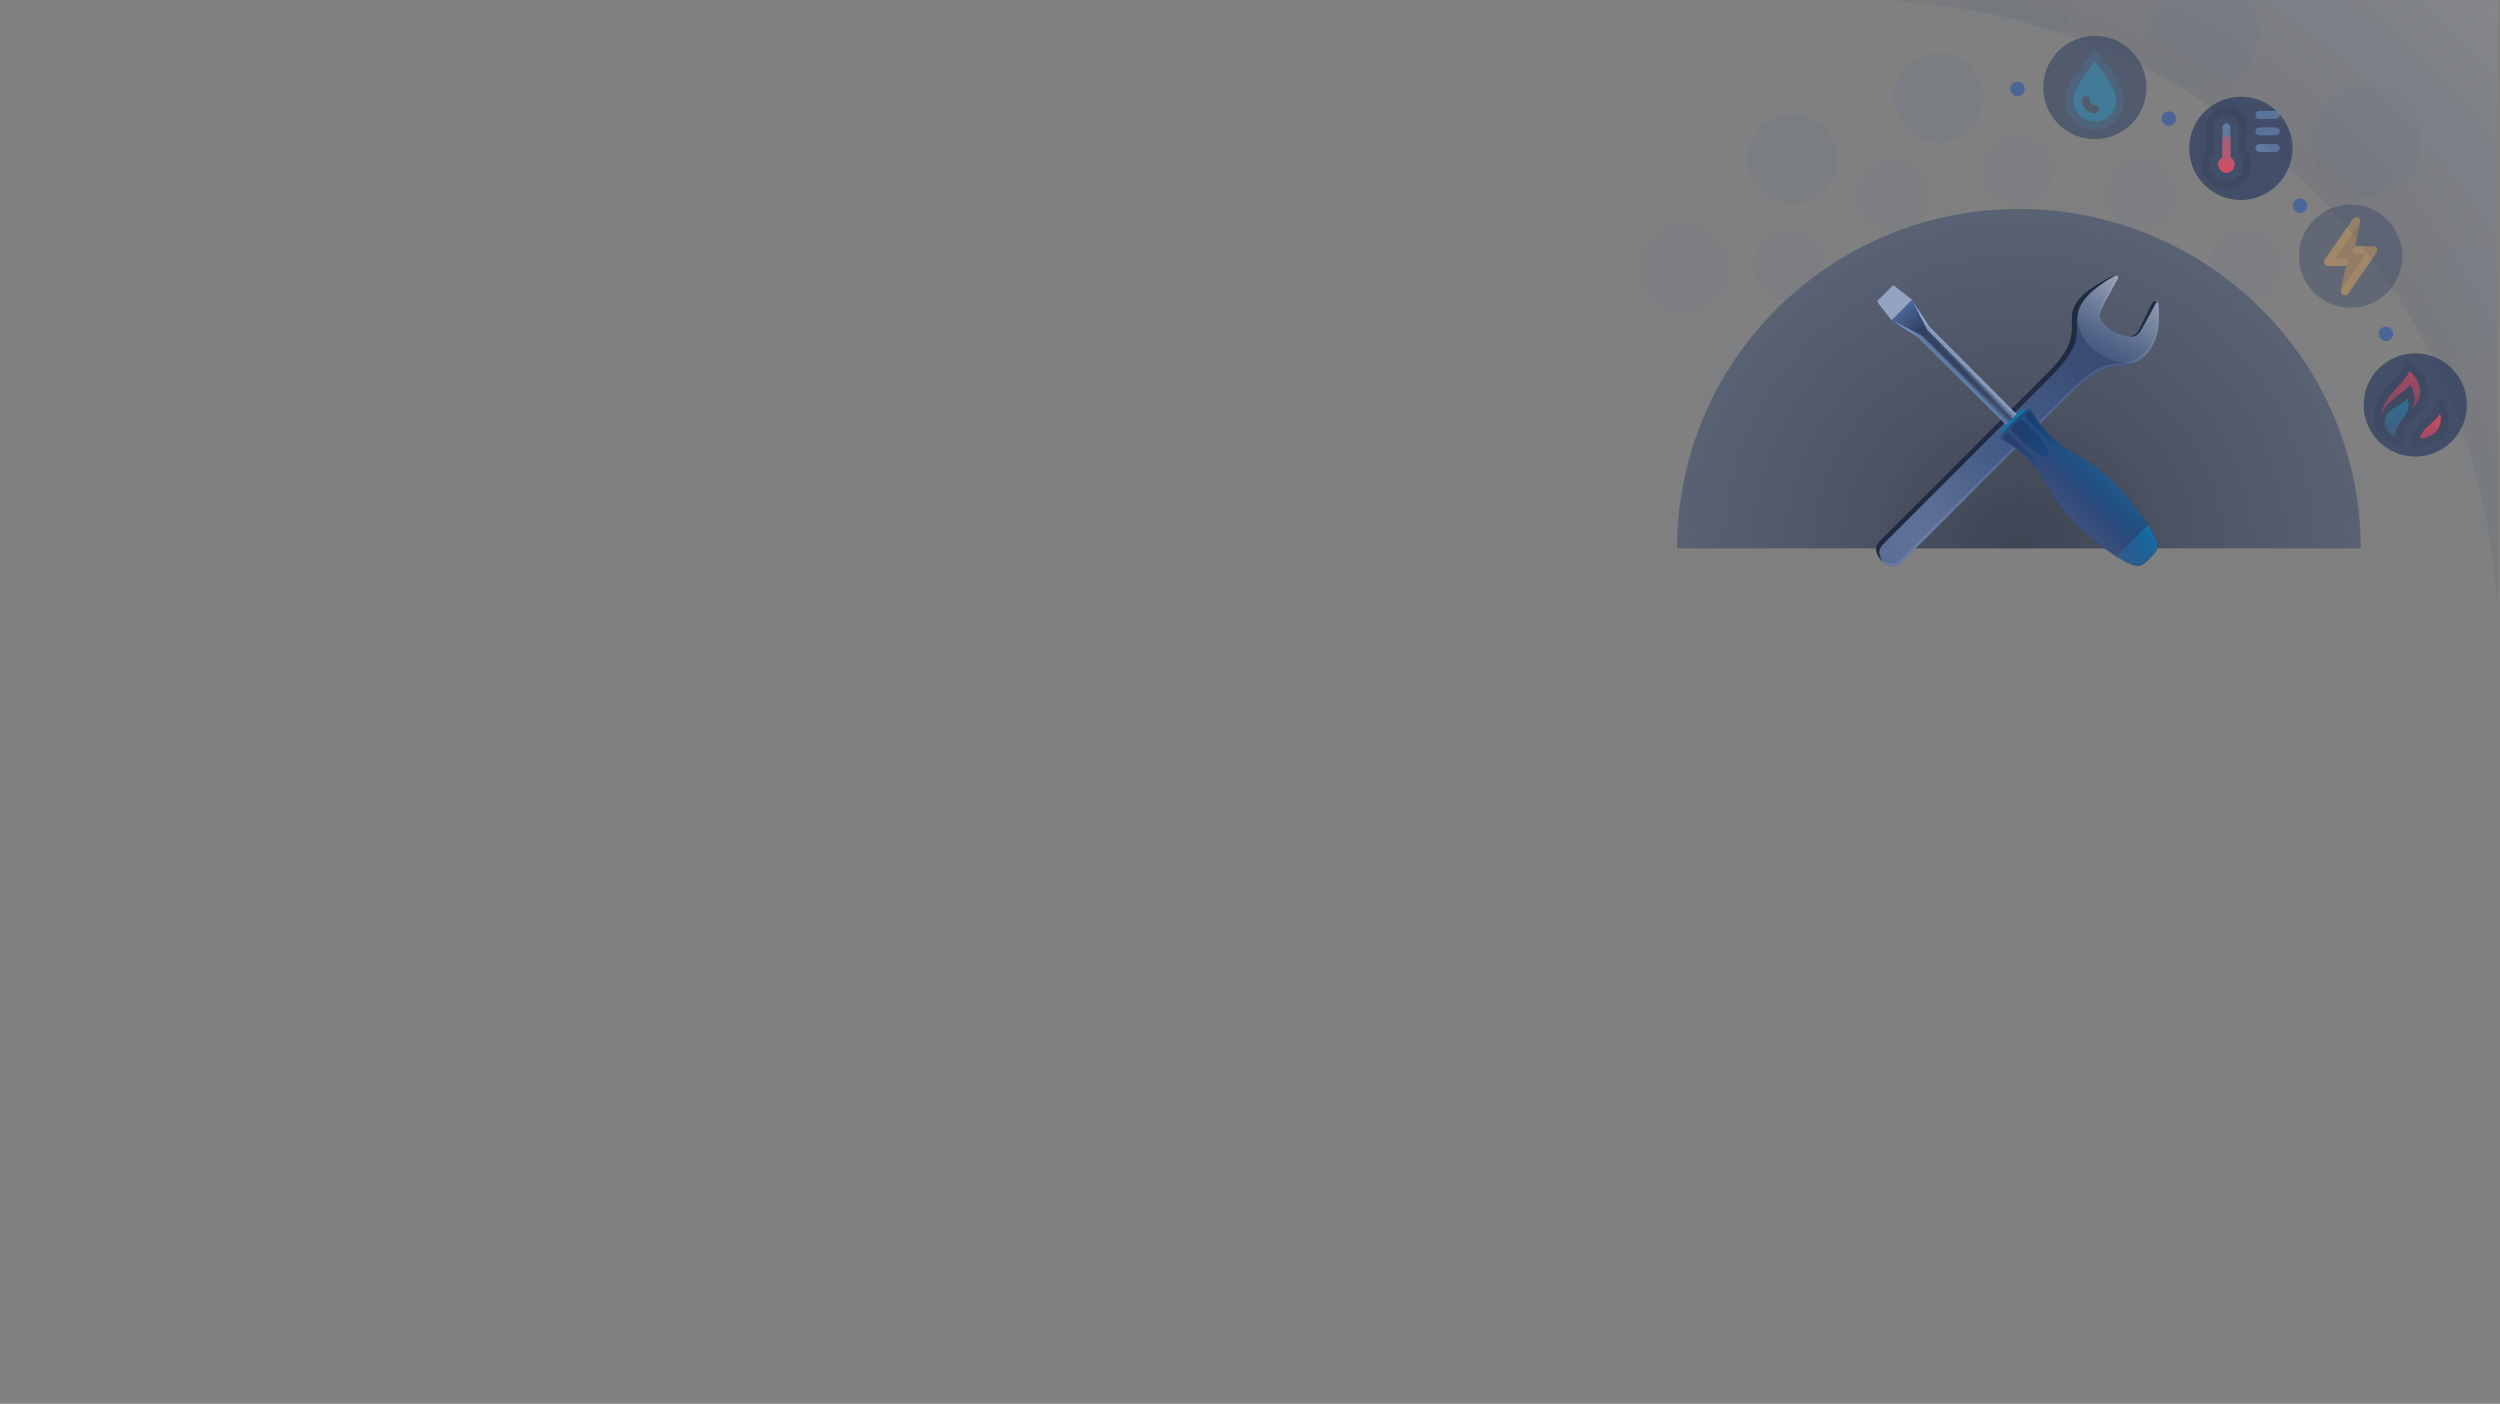 <svg width="1211" height="680" viewBox="0 0 1211 680" fill="none" xmlns="http://www.w3.org/2000/svg">
<rect x="0" y="0" width="1211" height="680" fill="#808080" stroke="none"/>
<mask id="mask0" mask-type="alpha" maskUnits="userSpaceOnUse" x="0" y="0" width="1211" height="680">
<path d="M1210 0H0.002V680H1210V0Z" fill="#334163"/>
</mask>
<g mask="url(#mask0)">
<path d="M977.266 46.504C979.199 46.504 980.766 44.937 980.766 43.004C980.766 41.071 979.199 39.504 977.266 39.504C975.333 39.504 973.766 41.071 973.766 43.004C973.766 44.937 975.333 46.504 977.266 46.504Z" fill="#4B6696"/>
<path d="M1114.12 103.191C1116.05 103.191 1117.62 101.624 1117.62 99.691C1117.62 97.758 1116.05 96.191 1114.12 96.191C1112.18 96.191 1110.62 97.758 1110.62 99.691C1110.62 101.624 1112.18 103.191 1114.12 103.191Z" fill="#4B6696"/>
<path d="M1155.74 165.197C1157.68 165.197 1159.24 163.631 1159.24 161.698C1159.24 159.766 1157.68 158.199 1155.74 158.199C1153.81 158.199 1152.24 159.766 1152.24 161.698C1152.24 163.631 1153.81 165.197 1155.74 165.197Z" fill="#4B6696"/>
<path d="M1050.55 60.912C1052.48 60.912 1054.05 59.346 1054.05 57.413C1054.05 55.481 1052.48 53.914 1050.55 53.914C1048.62 53.914 1047.05 55.481 1047.05 57.413C1047.05 59.346 1048.62 60.912 1050.55 60.912Z" fill="#4B6696"/>
<path opacity="0.7" d="M977.966 101.246C886.516 101.246 812.379 174.844 812.379 265.631H1143.55C1143.55 174.843 1069.42 101.246 977.966 101.246Z" fill="url(#paint0_radial)"/>
<path d="M1039.92 171.381C1041.08 170.071 1042.08 168.589 1042.93 166.976C1046.01 161.137 1046.02 154.561 1045.56 147.361C1045.48 146.706 1045.29 146.371 1045.05 146.339L1043.43 145.91C1043.17 145.834 1042.83 146.123 1042.49 146.745L1042.49 146.734C1041.63 148.222 1040.1 151.509 1039.04 153.775C1038.29 155.396 1037.25 157.519 1036.37 159.207C1035.62 160.674 1034.82 161.879 1033.24 162.498C1031.35 163.231 1029.15 162.733 1027.31 162.13C1026.27 161.791 1025.26 161.358 1024.31 160.841C1021.6 159.375 1019.42 157.319 1017.84 154.918C1017.4 154.25 1017.07 153.202 1017.07 152.386C1017.05 151.053 1017.79 149.955 1018.4 148.824C1019.84 146.161 1022.99 140.323 1025.68 135.359C1025.69 135.332 1025.7 135.306 1025.72 135.277C1026.5 133.833 1025.95 133.139 1024.42 133.474C1023.78 133.614 1023.17 133.858 1022.57 134.129C1020.16 135.231 1017.89 136.63 1015.64 138.031C1013.41 139.417 1011.21 140.883 1009.26 142.652C1006.71 144.974 1004.24 148.414 1003.77 151.928C1003.59 153.308 1003.6 154.715 1003.62 156.103C1003.72 162.826 1004.3 168.443 990.38 182.21C990.38 182.21 910.452 262.138 910.452 262.139C909.362 263.229 908.544 264.925 908.804 266.506C909.113 268.389 909.992 270.195 911.445 271.648C912.898 273.101 914.705 273.978 916.588 274.289C918.151 274.545 919.861 273.73 920.955 272.638C920.955 272.637 1000.62 192.974 1000.62 192.974C1014.35 179.245 1019.61 177.671 1026.33 177.333C1027.72 177.264 1029.12 177.185 1030.48 176.911C1034.35 176.136 1037.48 174.15 1039.92 171.381Z" fill="#405684"/>
<path d="M1039.92 171.381C1041.08 170.071 1042.08 168.589 1042.93 166.976C1046.01 161.137 1046.02 154.561 1045.56 147.361C1045.48 146.706 1045.29 146.371 1045.05 146.339L1043.43 145.91C1043.17 145.834 1042.83 146.123 1042.49 146.745L1042.49 146.734C1041.63 148.222 1040.1 151.509 1039.04 153.775C1038.29 155.396 1037.25 157.519 1036.37 159.207C1035.62 160.674 1034.82 161.879 1033.24 162.498C1031.35 163.231 1029.15 162.733 1027.31 162.13C1026.27 161.791 1025.26 161.358 1024.31 160.841C1021.6 159.375 1019.42 157.319 1017.84 154.918C1017.4 154.25 1017.07 153.202 1017.07 152.386C1017.05 151.053 1017.79 149.955 1018.4 148.824C1019.84 146.161 1022.99 140.323 1025.68 135.359C1025.69 135.332 1025.7 135.306 1025.72 135.277C1026.5 133.833 1025.95 133.139 1024.42 133.474C1023.78 133.614 1023.17 133.858 1022.57 134.129C1020.16 135.231 1017.89 136.63 1015.64 138.031C1013.41 139.417 1011.21 140.883 1009.26 142.652C1006.71 144.974 1004.24 148.414 1003.77 151.928C1003.59 153.308 1003.6 154.715 1003.62 156.103C1003.72 162.826 1004.3 168.443 990.38 182.21C990.38 182.21 910.452 262.138 910.452 262.139C909.362 263.229 908.544 264.925 908.804 266.506C909.113 268.389 909.992 270.195 911.445 271.648C912.898 273.101 914.705 273.978 916.588 274.289C918.151 274.545 919.861 273.73 920.955 272.638C920.955 272.637 1000.62 192.974 1000.62 192.974C1014.35 179.245 1019.61 177.671 1026.33 177.333C1027.72 177.264 1029.12 177.185 1030.48 176.911C1034.35 176.136 1037.48 174.15 1039.92 171.381Z" fill="url(#paint1_linear)"/>
<path opacity="0.6" d="M1039.92 171.381C1041.08 170.071 1042.08 168.589 1042.93 166.976C1046.01 161.137 1046.02 154.561 1045.56 147.361C1045.48 146.706 1045.29 146.371 1045.05 146.339L1043.43 145.91C1043.17 145.834 1042.83 146.123 1042.49 146.745L1042.49 146.734C1041.63 148.222 1040.1 151.509 1039.04 153.775C1038.29 155.396 1037.25 157.519 1036.37 159.207C1035.62 160.674 1034.82 161.879 1033.24 162.498C1031.35 163.231 1029.15 162.733 1027.31 162.13C1026.27 161.791 1025.26 161.358 1024.31 160.841C1021.6 159.375 1019.42 157.319 1017.84 154.918C1017.4 154.25 1017.07 153.202 1017.07 152.386C1017.05 151.053 1017.79 149.955 1018.4 148.824C1019.84 146.161 1022.99 140.323 1025.68 135.359C1025.69 135.332 1025.7 135.306 1025.72 135.277C1026.5 133.833 1025.95 133.139 1024.42 133.474C1023.78 133.614 1023.17 133.858 1022.57 134.129C1020.16 135.231 1017.89 136.63 1015.64 138.031C1013.41 139.417 1011.21 140.883 1009.26 142.652C1006.71 144.974 1004.24 148.414 1003.77 151.928C1003.59 153.308 1003.6 154.715 1003.62 156.103C1003.72 162.826 1004.3 168.443 990.38 182.21C990.38 182.21 910.452 262.138 910.452 262.139C909.362 263.229 908.544 264.925 908.804 266.506C909.113 268.389 909.992 270.195 911.445 271.648C912.898 273.101 914.705 273.978 916.588 274.289C918.151 274.545 919.861 273.73 920.955 272.638C920.955 272.637 1000.62 192.974 1000.62 192.974C1014.35 179.245 1019.61 177.671 1026.33 177.333C1027.72 177.264 1029.12 177.185 1030.48 176.911C1034.35 176.136 1037.48 174.15 1039.92 171.381Z" fill="url(#paint2_radial)"/>
<path opacity="0.6" d="M1039.92 171.381C1041.08 170.071 1042.08 168.589 1042.93 166.976C1046.01 161.137 1046.02 154.561 1045.56 147.361C1045.48 146.706 1045.29 146.371 1045.05 146.339L1043.43 145.91C1043.17 145.834 1042.83 146.123 1042.49 146.745L1042.49 146.734C1041.63 148.222 1040.1 151.509 1039.04 153.775C1038.29 155.396 1037.25 157.519 1036.37 159.207C1035.62 160.674 1034.82 161.879 1033.24 162.498C1031.35 163.231 1029.15 162.733 1027.31 162.13C1026.27 161.791 1025.26 161.358 1024.31 160.841C1021.6 159.375 1019.42 157.319 1017.84 154.918C1017.4 154.25 1017.07 153.202 1017.07 152.386C1017.05 151.053 1017.79 149.955 1018.4 148.824C1019.84 146.161 1022.99 140.323 1025.68 135.359C1025.69 135.332 1025.7 135.306 1025.72 135.277C1026.5 133.833 1025.95 133.139 1024.42 133.474C1023.78 133.614 1023.17 133.858 1022.57 134.129C1020.16 135.231 1017.89 136.63 1015.64 138.031C1013.41 139.417 1011.21 140.883 1009.26 142.652C1006.71 144.974 1004.24 148.414 1003.77 151.928C1003.59 153.308 1003.6 154.715 1003.62 156.103C1003.72 162.826 1004.3 168.443 990.38 182.21C990.38 182.21 910.452 262.138 910.452 262.139C909.362 263.229 908.544 264.925 908.804 266.506C909.113 268.389 909.992 270.195 911.445 271.648C912.898 273.101 914.705 273.978 916.588 274.289C918.151 274.545 919.861 273.73 920.955 272.638C920.955 272.637 1000.62 192.974 1000.62 192.974C1014.35 179.245 1019.61 177.671 1026.33 177.333C1027.72 177.264 1029.12 177.185 1030.48 176.911C1034.35 176.136 1037.48 174.15 1039.92 171.381Z" fill="url(#paint3_radial)"/>
<path d="M1025.92 133.707C1025.94 133.724 1025.95 133.739 1025.96 133.756C1025.95 133.739 1025.93 133.723 1025.92 133.707Z" fill="#212A3F"/>
<path d="M1025.89 133.672C1025.9 133.683 1025.91 133.693 1025.92 133.703C1025.91 133.693 1025.9 133.683 1025.89 133.672Z" fill="#212A3F"/>
<path d="M1025.97 133.771C1025.97 133.765 1025.96 133.76 1025.96 133.754C1025.98 133.798 1026.01 133.843 1026.03 133.894C1026.01 133.85 1025.99 133.809 1025.97 133.771Z" fill="#212A3F"/>
<path d="M912.309 272.407C911.309 271.131 910.678 269.659 910.428 268.134C910.168 266.553 910.987 264.857 912.076 263.766L992.004 183.84C1005.92 170.07 1006.07 164.711 1005.97 157.987C1005.95 156.6 1005.93 155.192 1006.12 153.814C1006.45 151.326 1007.17 148.75 1008.64 146.631C1012.41 140.799 1020.17 135.895 1024.41 133.63L1024.41 133.636C1024.73 133.459 1025.54 133.309 1025.89 133.673C1025.65 133.396 1025.15 133.316 1024.42 133.475C1023.78 133.615 1023.16 133.859 1022.57 134.13C1020.15 135.232 1017.89 136.631 1015.64 138.032C1013.41 139.418 1011.21 140.884 1009.26 142.653C1006.7 144.975 1004.24 148.415 1003.77 151.929C1003.59 153.309 1003.6 154.716 1003.62 156.104C1003.72 162.827 1004.3 168.444 990.378 182.212C990.378 182.212 910.45 262.139 910.45 262.14C909.36 263.23 908.542 264.926 908.802 266.507C909.111 268.39 909.99 270.196 911.441 271.649C911.718 271.925 912.011 272.173 912.309 272.407Z" fill="#212A3F"/>
<path opacity="0.5" d="M1042.93 166.978C1046.01 161.139 1046.02 154.563 1045.55 147.363C1045.48 146.708 1045.29 146.373 1045.04 146.341L1043.43 145.912C1043.17 145.836 1042.83 146.125 1042.49 146.747L1042.49 146.736C1041.63 148.224 1040.1 151.511 1039.04 153.777C1038.28 155.398 1037.25 157.521 1036.37 159.209C1035.61 160.676 1034.82 161.881 1033.24 162.5C1031.35 163.233 1029.15 162.735 1027.31 162.132C1026.27 161.793 1025.26 161.36 1024.31 160.843C1021.6 159.377 1019.42 157.321 1017.84 154.92C1017.4 154.252 1017.07 153.204 1017.07 152.388C1017.05 151.055 1017.78 149.957 1018.4 148.826C1020.02 145.816 1023.11 140.096 1025.72 135.28L1025.72 135.279C1026.09 134.599 1026.15 134.089 1025.97 133.771C1025.68 133.286 1024.75 133.444 1024.41 133.637V133.631C1019.06 136.487 1008.1 143.545 1006.64 151.366C1005.3 158.537 1009.77 165.709 1014.48 169.644C1017.29 171.986 1021.42 174.041 1024.92 175.073C1034.98 178.035 1039.81 172.893 1042.93 166.978Z" fill="url(#paint4_linear)"/>
<path d="M1036.73 160.628C1036.97 160.297 1037.18 159.952 1037.37 159.609C1038.58 157.392 1041.49 152.056 1044.15 147.178L1044.15 147.18C1044.47 146.592 1044.79 146.303 1045.05 146.335L1043.43 145.906C1043.17 145.83 1042.83 146.119 1042.49 146.741L1042.49 146.73C1041.63 148.218 1040.1 151.505 1039.04 153.771C1038.29 155.392 1037.25 157.515 1036.37 159.203C1035.62 160.67 1034.82 161.875 1033.24 162.494C1032.2 162.898 1031.06 162.928 1029.94 162.771C1030.89 162.931 1031.85 163.02 1032.8 163.026C1034.47 163.037 1035.79 161.934 1036.73 160.628Z" fill="#212A3F"/>
<g opacity="0.15">
<path opacity="0.6" d="M1045.56 147.359C1045.49 146.757 1045.32 146.438 1045.1 146.363C1045.55 153.467 1045.5 159.961 1042.46 165.732C1041.61 167.345 1040.61 168.828 1039.45 170.137C1037.01 172.906 1033.88 174.892 1030.02 175.667C1028.65 175.94 1027.25 176.02 1025.86 176.089C1019.14 176.427 1013.88 178.001 1000.15 191.73L920.486 271.394C919.392 272.487 917.681 273.301 916.119 273.045C914.236 272.734 912.43 271.857 910.976 270.404C910.152 269.581 909.535 268.637 909.08 267.637C909.512 269.104 910.287 270.489 911.445 271.646C912.898 273.098 914.705 273.976 916.588 274.287C918.151 274.543 919.861 273.728 920.955 272.636C920.955 272.635 1000.62 192.972 1000.62 192.972C1014.35 179.243 1019.61 177.669 1026.33 177.331C1027.72 177.262 1029.12 177.183 1030.48 176.909C1034.35 176.134 1037.48 174.147 1039.92 171.379C1041.08 170.069 1042.08 168.587 1042.93 166.974C1046.01 161.135 1046.02 154.559 1045.56 147.359Z" fill="white"/>
<path opacity="0.6" d="M1025.25 134.034C1025.23 134.063 1025.22 134.089 1025.21 134.116C1022.52 139.08 1019.37 144.918 1017.93 147.581C1017.32 148.712 1016.59 149.81 1016.6 151.143C1016.6 151.855 1016.86 152.729 1017.21 153.388C1017.13 153.042 1017.07 152.697 1017.07 152.385C1017.05 151.052 1017.79 149.954 1018.4 148.823C1019.84 146.16 1022.99 140.322 1025.68 135.358C1025.69 135.331 1025.7 135.305 1025.72 135.276C1026.27 134.258 1026.15 133.624 1025.5 133.449C1025.44 133.628 1025.36 133.82 1025.25 134.034Z" fill="white"/>
</g>
<path opacity="0.8" d="M974.375 203.303C974.375 203.303 975.664 202.013 976.932 200.747L934.67 158.326L926.32 145.541L926.302 145.515C926.138 145.283 925.82 144.951 925.595 144.777L917.476 138.461C917.249 138.288 916.902 138.308 916.701 138.51L909.58 145.631C909.379 145.832 909.357 146.18 909.531 146.405L915.847 154.525C916.021 154.749 916.355 155.067 916.585 155.232L916.618 155.253L929.395 163.597L971.815 205.859C973.084 204.595 974.375 203.303 974.375 203.303Z" fill="#87AFE8"/>
<path opacity="0.8" d="M974.375 203.303C974.375 203.303 975.664 202.013 976.932 200.747L934.67 158.326L926.32 145.541L926.302 145.515C926.138 145.283 925.82 144.951 925.595 144.777L917.476 138.461C917.249 138.288 916.902 138.308 916.701 138.51L909.58 145.631C909.379 145.832 909.357 146.18 909.531 146.405L915.847 154.525C916.021 154.749 916.355 155.067 916.585 155.232L916.618 155.253L929.395 163.597L971.815 205.859C973.084 204.595 974.375 203.303 974.375 203.303Z" fill="url(#paint5_linear)"/>
<path d="M1041.64 270.066C1045.44 266.289 1046.23 264.842 1043.39 259.146C1040.55 253.45 1034.32 244.218 1024.03 233.85C1013.74 223.481 1002.49 218.946 996.703 214.317C990.924 209.687 986.49 203.13 985.715 201.529C985.401 200.881 984.844 199.921 984.178 199.004C983.692 198.332 982.963 197.685 982.123 198.232C981.793 198.447 981.465 198.678 981.137 198.92C980.36 198.246 978.824 198.857 978.026 199.655C977.19 200.492 974.376 203.303 974.376 203.303C974.376 203.303 971.563 206.116 970.73 206.953C969.931 207.749 969.32 209.285 969.994 210.062C969.752 210.389 969.519 210.72 969.305 211.05C968.76 211.889 969.407 212.618 970.078 213.105C970.996 213.771 971.955 214.328 972.603 214.641C974.205 215.416 980.761 219.851 985.39 225.63C990.019 231.41 994.554 242.661 1004.92 252.954C1015.29 263.248 1024.52 269.475 1030.22 272.316C1035.92 275.157 1037.36 274.37 1041.14 270.566L1041.64 270.066Z" fill="#212A3F"/>
<path d="M1041.64 270.066C1045.44 266.289 1046.23 264.842 1043.39 259.146C1040.55 253.45 1034.32 244.218 1024.03 233.85C1013.74 223.481 1002.49 218.946 996.704 214.317C990.925 209.687 986.49 203.13 985.715 201.529C985.402 200.881 984.845 199.921 984.179 199.004C983.693 198.332 982.964 197.685 982.124 198.232C979.546 199.91 976.939 202.612 975.258 204.249C973.623 205.929 970.984 208.473 969.304 211.053C968.759 211.892 969.406 212.621 970.077 213.108C970.995 213.774 971.954 214.331 972.602 214.644C974.204 215.419 980.76 219.854 985.389 225.633C990.018 231.413 994.553 242.664 1004.92 252.957C1015.29 263.251 1024.52 269.478 1030.22 272.319C1035.92 275.16 1037.36 274.373 1041.14 270.569L1041.64 270.066Z" fill="url(#paint6_linear)"/>
<path opacity="0.4" d="M1041.64 270.066C1045.44 266.289 1046.23 264.842 1043.39 259.146C1040.55 253.45 1034.32 244.218 1024.03 233.85C1013.74 223.481 1002.49 218.946 996.704 214.317C990.925 209.687 986.49 203.13 985.715 201.529C985.402 200.881 984.845 199.921 984.179 199.004C983.693 198.332 982.964 197.685 982.124 198.232C979.546 199.91 976.939 202.612 975.258 204.249C973.623 205.929 970.984 208.473 969.304 211.053C968.759 211.892 969.406 212.621 970.077 213.108C970.995 213.774 971.954 214.331 972.602 214.644C974.204 215.419 980.76 219.854 985.389 225.633C990.018 231.413 994.553 242.664 1004.92 252.957C1015.29 263.251 1024.52 269.478 1030.22 272.319C1035.92 275.16 1037.36 274.373 1041.14 270.569L1041.64 270.066Z" fill="url(#paint7_linear)"/>
<path opacity="0.4" d="M996.392 214.707C994.093 212.866 992.011 210.761 990.109 208.518C988.681 206.831 987.326 205.075 986.132 203.213C985.484 202.203 984.976 201.111 984.325 200.104C983.901 199.449 983.52 198.868 982.759 199.379C982.366 199.642 981.972 199.922 981.579 200.215L981.171 200.617C980.476 201.092 980.948 201.956 981.646 202.652L987.138 208.087C987.568 208.518 987.992 208.955 988.415 209.391C989.995 211.015 991.573 212.666 993.345 214.083C994.031 214.631 994.769 215.197 995.595 215.517C995.824 215.606 996.234 215.781 996.488 215.704C996.946 215.56 996.712 214.965 996.392 214.707Z" fill="url(#paint8_linear)"/>
<path opacity="0.4" d="M974.727 206.634L974.733 206.646C974.032 207.383 974.344 208.533 975.151 209.34L980.604 214.835C983.317 217.547 990.293 222.493 991.928 220.858C993.563 219.223 988.617 212.247 985.907 209.534L980.411 204.081C979.602 203.272 978.452 202.963 977.716 203.661L977.706 203.655C977.138 204.177 976.64 204.692 976.194 205.124C975.763 205.569 975.249 206.067 974.727 206.634Z" fill="url(#paint9_linear)"/>
<path opacity="0.4" d="M979.158 216.065C979.152 216.058 973.722 210.573 973.722 210.573C973.027 209.877 972.161 209.403 971.689 210.1L971.285 210.507C970.635 211.383 969.974 212.431 971.068 213.202C972.111 213.938 973.31 214.424 974.386 215.112C975.542 215.85 976.642 216.673 977.724 217.515C980.673 219.813 983.435 222.396 985.777 225.317C986.074 225.688 986.66 226.171 986.773 225.408C986.816 225.117 986.685 224.774 986.584 224.51C986.256 223.674 985.68 222.927 985.125 222.236C983.691 220.451 982.023 218.861 980.385 217.268C979.974 216.869 979.56 216.472 979.158 216.065Z" fill="url(#paint10_linear)"/>
<path opacity="0.6" d="M975.257 204.245C976.724 202.818 978.894 200.581 981.134 198.918C980.359 198.244 978.823 198.855 978.025 199.652C977.189 200.489 974.377 203.301 974.377 203.301C974.377 203.301 971.563 206.113 970.729 206.95C969.928 207.747 969.319 209.282 969.993 210.059C971.642 207.831 973.831 205.711 975.257 204.245Z" fill="#00AEEF"/>
<path opacity="0.3" d="M1043.39 259.145C1042.58 257.525 1041.71 256.052 1040.68 254.316C1037.67 256.962 1034.87 259.812 1032.81 261.837C1030.79 263.894 1028.03 266.611 1025.41 269.584C1027.15 270.658 1028.6 271.509 1030.22 272.317C1035.92 275.158 1037.36 274.371 1041.14 270.567L1041.64 270.066C1045.44 266.287 1046.23 264.841 1043.39 259.145Z" fill="url(#paint11_linear)"/>
<path d="M974.376 203.303C974.376 203.303 974.907 202.771 975.62 202.056L934.241 160.677C934.04 160.476 933.743 160.122 933.577 159.89L926.304 145.515C926.14 145.283 925.822 144.951 925.597 144.777L917.478 138.461C917.251 138.288 916.904 138.308 916.703 138.51L909.582 145.631C909.381 145.832 909.359 146.18 909.533 146.405L915.849 154.525C916.023 154.749 916.357 155.067 916.587 155.232L930.962 162.505C931.194 162.669 931.55 162.969 931.751 163.168L973.13 204.549C973.845 203.834 974.376 203.303 974.376 203.303Z" fill="url(#paint12_linear)"/>
<path opacity="0.4" d="M926.104 145.271C925.944 145.087 925.749 144.896 925.596 144.777L917.477 138.461C917.25 138.288 916.903 138.308 916.702 138.51L909.581 145.632C909.38 145.832 909.356 146.182 909.532 146.405L915.848 154.525C915.965 154.676 916.159 154.872 916.342 155.033L926.104 145.271Z" fill="white"/>
<g opacity="0.4">
<path d="M1138.64 149.078C1152.45 149.078 1163.64 137.885 1163.64 124.078C1163.64 110.271 1152.45 99.078 1138.64 99.078C1124.84 99.078 1113.64 110.271 1113.64 124.078C1113.64 137.885 1124.84 149.078 1138.64 149.078Z" fill="#334163"/>
<path opacity="0.6" d="M1151.36 120.328C1151.03 119.692 1150.37 119.292 1149.65 119.292H1140.9L1143.34 107.464C1143.53 106.568 1143.06 105.663 1142.22 105.302C1141.37 104.94 1140.39 105.22 1139.87 105.972L1126.05 125.824C1125.64 126.414 1125.59 127.182 1125.92 127.819C1126.26 128.455 1126.92 128.855 1127.63 128.855H1136.39L1133.94 140.683C1133.75 141.579 1134.22 142.484 1135.07 142.846C1135.31 142.952 1135.57 143.002 1135.83 143.002C1136.44 143.002 1137.04 142.707 1137.41 142.175L1151.23 122.324C1151.64 121.736 1151.69 120.965 1151.36 120.328Z" fill="#FF9827"/>
<path opacity="0.4" d="M1151.36 120.329C1151.03 119.693 1150.37 119.293 1149.65 119.293H1141.7C1140.63 119.293 1139.76 120.157 1139.76 121.224C1139.76 122.287 1140.63 123.153 1141.7 123.153H1145.95L1134.24 139.971C1133.64 140.846 1133.85 142.049 1134.72 142.658C1135.06 142.891 1135.45 143.004 1135.83 143.004C1136.44 143.004 1137.04 142.715 1137.41 142.177L1151.23 122.326C1151.64 121.737 1151.69 120.966 1151.36 120.329Z" fill="#FFB94A"/>
<path opacity="0.4" d="M1137.52 126.925C1137.52 125.861 1136.65 124.996 1135.59 124.996H1131.33L1143.04 108.176C1143.65 107.302 1143.43 106.099 1142.56 105.49C1141.68 104.882 1140.48 105.097 1139.87 105.971L1126.05 125.823C1125.64 126.413 1125.59 127.181 1125.92 127.818C1126.26 128.454 1126.92 128.854 1127.63 128.854H1135.59C1136.65 128.855 1137.52 127.991 1137.52 126.925Z" fill="#FFB94A"/>
</g>
<g opacity="0.8">
<path d="M1060.47 71.875C1060.47 85.684 1071.66 96.875 1085.47 96.875C1099.28 96.875 1110.47 85.684 1110.47 71.875C1110.47 58.066 1099.28 46.875 1085.47 46.875C1071.66 46.875 1060.47 58.067 1060.47 71.875Z" fill="#334163"/>
<path opacity="0.5" d="M1102.41 65.557H1094.45C1093.39 65.557 1092.52 64.698 1092.52 63.633C1092.52 62.559 1093.39 61.699 1094.45 61.699H1102.41C1103.47 61.699 1104.34 62.558 1104.34 63.633C1104.34 64.698 1103.47 65.557 1102.41 65.557Z" fill="#7EAEE8"/>
<path opacity="0.5" d="M1102.41 73.643H1094.45C1093.39 73.643 1092.52 72.784 1092.52 71.709C1092.52 70.645 1093.39 69.785 1094.45 69.785H1102.41C1103.47 69.785 1104.34 70.644 1104.34 71.709C1104.34 72.784 1103.47 73.643 1102.41 73.643Z" fill="#7EAEE8"/>
<path opacity="0.5" d="M1102.41 57.596H1094.45C1093.39 57.596 1092.52 56.727 1092.52 55.662C1092.52 54.597 1093.39 53.738 1094.45 53.738H1102.41C1103.47 53.738 1104.34 54.597 1104.34 55.662C1104.34 56.727 1103.47 57.596 1102.41 57.596Z" fill="#7EAEE8"/>
<path opacity="0.3" d="M1078.47 91.602C1071.85 91.602 1066.46 86.221 1066.46 79.59C1066.46 77.168 1067.18 74.854 1068.53 72.861V61.494C1068.53 56.123 1072.9 51.758 1078.27 51.758H1078.66C1084.04 51.758 1088.41 56.123 1088.41 61.494V72.861C1089.76 74.853 1090.47 77.168 1090.47 79.59C1090.47 86.221 1085.09 91.602 1078.47 91.602ZM1078.27 55.616C1075.03 55.616 1072.39 58.253 1072.39 61.495V73.487C1072.39 73.907 1072.25 74.317 1071.99 74.659C1070.89 76.085 1070.32 77.794 1070.32 79.591C1070.32 84.093 1073.98 87.745 1078.47 87.745C1082.96 87.745 1086.61 84.093 1086.61 79.591C1086.61 77.794 1086.04 76.085 1084.94 74.659C1084.68 74.317 1084.54 73.907 1084.54 73.487V61.495C1084.54 58.253 1081.91 55.616 1078.66 55.616H1078.27Z" fill="#212A3F"/>
<path opacity="0.5" d="M1080.4 76.249V61.649C1080.4 60.585 1079.53 59.715 1078.47 59.715C1077.4 59.715 1076.54 60.584 1076.54 61.649V76.249C1075.34 76.923 1074.53 78.202 1074.53 79.667C1074.53 81.835 1076.3 83.603 1078.47 83.603C1080.64 83.603 1082.4 81.835 1082.4 79.667C1082.4 78.202 1081.59 76.923 1080.4 76.249Z" fill="#7EAEE8"/>
<path d="M1080.4 76.252V67.893C1080.4 66.829 1079.53 65.969 1078.47 65.969C1077.4 65.969 1076.54 66.828 1076.54 67.893V76.252C1075.34 76.926 1074.53 78.205 1074.53 79.67C1074.53 81.838 1076.3 83.606 1078.47 83.606C1080.64 83.606 1082.4 81.838 1082.4 79.67C1082.4 78.205 1081.59 76.926 1080.4 76.252Z" fill="url(#paint13_linear)"/>
</g>
<g opacity="0.6">
<path d="M1014.75 67.402C1028.56 67.402 1039.75 56.209 1039.75 42.402C1039.75 28.595 1028.56 17.402 1014.75 17.402C1000.94 17.402 989.752 28.595 989.752 42.402C989.752 56.209 1000.94 67.402 1014.75 67.402Z" fill="#334163"/>
<path opacity="0.15" d="M1025.85 38.77C1024.32 36.271 1022.15 33.094 1019.88 30.056C1016.05 24.93 1015.72 24.93 1014.75 24.93C1014.73 24.93 1014.72 24.93 1014.7 24.932C1013.77 24.934 1013.38 25.029 1009.63 30.056C1007.36 33.095 1005.18 36.272 1003.65 38.77C1000.42 44.072 998.641 52.364 1004.3 58.283C1006.97 61.077 1010.86 62.75 1014.7 62.761C1014.72 62.762 1014.74 62.762 1014.76 62.762C1018.62 62.762 1022.52 61.089 1025.2 58.283C1030.86 52.364 1029.09 44.072 1025.85 38.77Z" fill="#00AEEF"/>
<path opacity="0.4" d="M1014.75 29.73C1012.91 32.035 1009.4 36.77 1006.95 40.783C1004.42 44.916 1002.94 51.281 1007.09 55.617C1009.03 57.645 1011.96 58.904 1014.75 58.904C1014.76 58.904 1014.78 58.904 1014.8 58.904C1017.57 58.895 1020.49 57.636 1022.41 55.62C1026.56 51.282 1025.08 44.916 1022.56 40.783C1020.1 36.767 1016.6 32.035 1014.75 29.73Z" fill="#00AEEF"/>
<path d="M1014.75 54.775C1011.32 54.775 1008.52 51.989 1008.51 48.559C1008.5 48.055 1008.69 47.548 1009.07 47.163C1009.82 46.409 1011.05 46.409 1011.8 47.163H1011.8C1012.16 47.524 1012.36 48.017 1012.36 48.528C1012.36 49.843 1013.44 50.915 1014.75 50.915C1015.82 50.915 1016.68 51.779 1016.68 52.844C1016.68 53.91 1015.82 54.775 1014.75 54.775Z" fill="#334163"/>
</g>
<g opacity="0.8">
<path d="M1169.96 221.164C1183.77 221.164 1194.96 209.971 1194.96 196.164C1194.96 182.357 1183.77 171.164 1169.96 171.164C1156.16 171.164 1144.96 182.357 1144.96 196.164C1144.96 209.971 1156.16 221.164 1169.96 221.164Z" fill="#334163"/>
<path d="M1163.96 214.421C1163.43 210.44 1164.86 207.053 1168.74 203.098C1171.5 200.28 1174.51 197.434 1175.6 193.51C1177.9 185.276 1171.97 177.46 1166.81 174.984C1166.52 174.842 1166.21 174.792 1165.9 174.804C1165.87 174.803 1165.83 174.793 1165.8 174.793C1164.73 174.793 1163.87 175.657 1163.87 176.724C1163.87 178.862 1161.35 181.668 1158.68 184.642C1156.16 187.444 1153.31 190.62 1151.45 194.35C1149.58 198.098 1149.48 202.831 1151.18 207.011C1152.97 211.429 1156.58 214.785 1161.35 216.472C1161.36 216.475 1161.36 216.477 1161.37 216.48C1161.38 216.484 1161.39 216.489 1161.41 216.494C1162.1 216.737 1163.07 216.542 1163.53 215.925C1163.82 215.521 1164.01 214.987 1163.96 214.484C1163.96 214.462 1163.96 214.442 1163.96 214.421Z" fill="url(#paint14_linear)"/>
<path d="M1183.63 193.799C1183.42 193.429 1183.09 193.15 1182.7 192.98C1182.6 192.936 1182.49 192.9 1182.38 192.876C1182.06 192.803 1181.7 192.81 1181.38 192.915C1181.37 192.918 1181.36 192.918 1181.36 192.92C1180.91 193.072 1180.51 193.374 1180.28 193.793C1180.15 194.046 1180.05 194.327 1180.03 194.62C1179.78 198.124 1177.52 200.102 1174.89 202.392C1171.7 205.175 1168.09 208.33 1168.03 214.592C1168.03 214.653 1168.04 214.709 1168.05 214.768C1168.09 215.198 1168.27 215.602 1168.57 215.914C1168.88 216.249 1169.3 216.453 1169.75 216.503C1169.82 216.509 1169.88 216.523 1169.94 216.523C1169.95 216.523 1169.96 216.523 1169.96 216.523C1176.68 216.523 1181.82 214.055 1184.43 209.573C1187.02 205.134 1186.72 199.24 1183.63 193.799Z" fill="url(#paint15_linear)"/>
<path d="M1154.75 205.558C1153.47 202.389 1153.52 198.841 1154.9 196.07C1156.53 192.809 1159.08 189.969 1161.55 187.223C1163.92 184.577 1166.06 182.188 1167.09 179.715C1170.34 182.32 1173.3 187.371 1171.88 192.473C1171.12 195.206 1168.88 197.462 1166.72 199.644C1166.47 199.897 1166.22 200.147 1165.98 200.398C1163.35 203.086 1160.47 206.69 1160.05 211.636C1157.06 209.881 1155.53 207.464 1154.75 205.558Z" fill="#2F3B5A"/>
<path d="M1181.09 207.629C1179.47 210.418 1176.32 212.127 1172.11 212.554C1172.79 209.359 1174.96 207.449 1177.43 205.299C1179.05 203.885 1180.79 202.362 1182.06 200.379C1182.6 203.04 1182.29 205.58 1181.09 207.629Z" fill="url(#paint16_linear)"/>
<path opacity="0.7" d="M1167.09 179.711C1166.06 182.186 1163.92 184.574 1161.55 187.22C1159.08 189.968 1156.53 192.808 1154.9 196.07C1154.02 197.833 1153.68 199.911 1153.88 202.005C1154.08 194.961 1162.63 191.824 1167.59 186.395C1169.71 190.022 1171.06 194.716 1167.62 198.667C1167.46 198.844 1167.32 199.015 1167.19 199.177C1169.2 197.14 1171.17 195.012 1171.88 192.474C1173.31 187.37 1170.34 182.319 1167.09 179.711Z" fill="url(#paint17_linear)"/>
<path opacity="0.4" d="M1163.43 203.333C1163.49 203.241 1163.56 203.149 1163.63 203.059C1167.14 198.552 1167.04 196.713 1166.26 193.094C1164.57 195.224 1160.03 196.724 1157.22 199.634C1155.11 201.835 1154.33 204.981 1155.91 207.748C1156.81 209.111 1158.13 210.509 1160.05 211.636C1160.32 208.45 1161.61 205.824 1163.2 203.638C1163.27 203.535 1163.35 203.435 1163.43 203.333Z" fill="url(#paint18_linear)"/>
</g>
<path opacity="0.07" d="M977.393 100.162C987.033 100.162 994.847 92.347 994.847 82.708C994.847 73.068 987.033 65.254 977.393 65.254C967.754 65.254 959.939 73.068 959.939 82.708C959.939 92.347 967.754 100.162 977.393 100.162Z" fill="#4B6696"/>
<path opacity="0.02" d="M1133.75 256.517C1143.39 256.517 1151.2 248.703 1151.2 239.063C1151.2 229.424 1143.39 221.609 1133.75 221.609C1124.11 221.609 1116.29 229.424 1116.29 239.063C1116.29 248.703 1124.11 256.517 1133.75 256.517Z" fill="#4B6696"/>
<path opacity="0.02" d="M821.038 256.517C830.678 256.517 838.492 248.703 838.492 239.063C838.492 229.424 830.678 221.609 821.038 221.609C811.398 221.609 803.584 229.424 803.584 239.063C803.584 248.703 811.398 256.517 821.038 256.517Z" fill="#4B6696"/>
<path opacity="0.07" d="M866.835 145.959C876.474 145.959 884.289 138.144 884.289 128.505C884.289 118.865 876.474 111.051 866.835 111.051C857.195 111.051 849.381 118.865 849.381 128.505C849.381 138.144 857.195 145.959 866.835 145.959Z" fill="#4B6696"/>
<path opacity="0.07" d="M1087.95 145.957C1097.59 145.957 1105.41 138.143 1105.41 128.504C1105.41 118.865 1097.59 111.051 1087.95 111.051C1078.31 111.051 1070.5 118.865 1070.5 128.504C1070.5 138.143 1078.31 145.957 1087.95 145.957Z" fill="#4B6696"/>
<path opacity="0.07" d="M916.93 112.324C926.569 112.324 934.383 104.51 934.383 94.871C934.383 85.232 926.569 77.418 916.93 77.418C907.291 77.418 899.477 85.232 899.477 94.871C899.477 104.51 907.291 112.324 916.93 112.324Z" fill="#4B6696"/>
<path opacity="0.05" d="M1121.58 196.051C1131.22 196.051 1139.04 188.237 1139.04 178.598C1139.04 168.959 1131.22 161.145 1121.58 161.145C1111.94 161.145 1104.13 168.959 1104.13 178.598C1104.13 188.237 1111.94 196.051 1121.58 196.051Z" fill="#4B6696"/>
<path opacity="0.05" d="M832.681 197.314C842.32 197.314 850.135 189.5 850.135 179.86C850.135 170.221 842.32 162.406 832.681 162.406C823.041 162.406 815.227 170.221 815.227 179.86C815.227 189.5 823.041 197.314 832.681 197.314Z" fill="#4B6696"/>
<path opacity="0.07" d="M1036.6 111.803C1046.24 111.803 1054.05 103.988 1054.05 94.349C1054.05 84.709 1046.24 76.894 1036.6 76.894C1026.96 76.894 1019.14 84.709 1019.14 94.349C1019.14 103.988 1026.96 111.803 1036.6 111.803Z" fill="#4B6696"/>
<path opacity="0.05" d="M1003.93 -1.36C1003.93 13.369 991.993 25.309 977.266 25.309C962.536 25.309 950.594 13.37 950.594 -1.36C950.594 -16.09 962.535 -28.031 977.266 -28.031C991.993 -28.031 1003.93 -16.091 1003.93 -1.36Z" fill="#4B6696"/>
<path opacity="0.02" d="M1216.17 264.217C1230.9 264.217 1242.84 252.277 1242.84 237.548C1242.84 222.819 1230.9 210.879 1216.17 210.879C1201.45 210.879 1189.51 222.819 1189.51 237.548C1189.51 252.277 1201.45 264.217 1216.17 264.217Z" fill="#4B6696"/>
<path opacity="0.02" d="M738.356 264.217C753.085 264.217 765.025 252.277 765.025 237.548C765.025 222.819 753.085 210.879 738.356 210.879C723.628 210.879 711.688 222.819 711.688 237.548C711.688 252.277 723.628 264.217 738.356 264.217Z" fill="#4B6696"/>
<path opacity="0.05" d="M827.191 49.757C837.607 60.171 837.607 77.058 827.191 87.472C816.773 97.888 799.888 97.888 789.474 87.474C779.058 77.058 779.058 60.171 789.474 49.757C799.889 39.341 816.773 39.341 827.191 49.757Z" fill="#4B6696"/>
<path opacity="0.05" d="M1146.2 95.281C1160.93 95.281 1172.87 83.342 1172.87 68.613C1172.87 53.885 1160.93 41.945 1146.2 41.945C1131.47 41.945 1119.53 53.885 1119.53 68.613C1119.53 83.342 1131.47 95.281 1146.2 95.281Z" fill="#4B6696"/>
<path opacity="0.05" d="M909.471 6.913C915.166 20.497 908.774 36.125 895.19 41.822C881.606 47.516 865.979 41.124 860.284 27.54C854.587 13.956 860.981 -1.673 874.563 -7.368C888.148 -13.063 903.777 -6.669 909.471 6.913Z" fill="#4B6696"/>
<path opacity="0.03" d="M1197.59 171.826C1212.32 171.826 1224.26 159.886 1224.26 145.157C1224.26 130.428 1212.32 118.488 1197.59 118.488C1182.86 118.488 1170.92 130.428 1170.92 145.157C1170.92 159.886 1182.86 171.826 1197.59 171.826Z" fill="#4B6696"/>
<path opacity="0.03" d="M766.242 122.402C779.877 127.98 786.406 143.551 780.83 157.183C775.252 170.818 759.678 177.347 746.047 171.769C732.414 166.193 725.885 150.621 731.461 136.988C737.039 123.355 752.613 116.826 766.242 122.402Z" fill="#4B6696"/>
<path opacity="0.05" d="M1092.41 26.524C1086.83 40.157 1071.26 46.687 1057.63 41.109C1044 35.533 1037.47 19.962 1043.04 6.329C1048.62 -7.304 1064.19 -13.835 1077.82 -8.257C1091.46 -2.679 1097.99 12.891 1092.41 26.524Z" fill="#4B6696"/>
<path opacity="0.1" d="M939.001 68.994C950.963 68.994 960.66 59.297 960.66 47.335C960.66 35.373 950.963 25.676 939.001 25.676C927.039 25.676 917.342 35.373 917.342 47.335C917.342 59.297 927.039 68.994 939.001 68.994Z" fill="#4B6696"/>
<path opacity="0.07" d="M815.711 151.765C827.672 151.765 837.369 142.069 837.369 130.107C837.369 118.146 827.672 108.449 815.711 108.449C803.749 108.449 794.053 118.146 794.053 130.107C794.053 142.069 803.749 151.765 815.711 151.765Z" fill="#4B6696"/>
<path opacity="0.1" d="M868.421 98.591C880.383 98.591 890.08 88.894 890.08 76.932C890.08 64.971 880.383 55.273 868.421 55.273C856.459 55.273 846.762 64.971 846.762 76.932C846.762 88.894 856.459 98.591 868.421 98.591Z" fill="#4B6696"/>
<path opacity="0.05" d="M786.727 222.599C798.689 222.599 808.386 212.902 808.386 200.94C808.386 188.978 798.689 179.281 786.727 179.281C774.765 179.281 765.068 188.978 765.068 200.94C765.068 212.902 774.765 222.599 786.727 222.599Z" fill="#4B6696"/>
<path opacity="0.05" d="M951.893 125.775C959.825 125.775 966.255 119.345 966.255 111.413C966.255 103.481 959.825 97.051 951.893 97.051C943.961 97.051 937.531 103.481 937.531 111.413C937.531 119.345 943.961 125.775 951.893 125.775Z" fill="#4B6696"/>
<path opacity="0.05" d="M1103.4 226.533C1111.33 226.533 1117.76 220.103 1117.76 212.171C1117.76 204.239 1111.33 197.809 1103.4 197.809C1095.47 197.809 1089.04 204.239 1089.04 212.171C1089.04 220.103 1095.47 226.533 1103.4 226.533Z" fill="#4B6696"/>
<path opacity="0.05" d="M870.135 180.665C878.067 180.665 884.497 174.235 884.497 166.303C884.497 158.372 878.067 151.941 870.135 151.941C862.204 151.941 855.773 158.372 855.773 166.303C855.773 174.235 862.204 180.665 870.135 180.665Z" fill="#4B6696"/>
<path opacity="0.05" d="M1060.47 138.368C1056.08 144.972 1047.16 146.765 1040.56 142.374C1033.96 137.981 1032.16 129.067 1036.55 122.463C1040.95 115.856 1049.86 114.063 1056.46 118.455C1063.07 122.849 1064.86 131.764 1060.47 138.368Z" fill="#4B6696"/>
<path opacity="0.05" d="M905.089 145.404C913.02 145.404 919.451 138.974 919.451 131.042C919.451 123.11 913.02 116.68 905.089 116.68C897.157 116.68 890.727 123.11 890.727 131.042C890.727 138.974 897.157 145.404 905.089 145.404Z" fill="#4B6696"/>
<path opacity="0.05" d="M1083.77 179.732C1091.7 179.732 1098.13 173.302 1098.13 165.37C1098.13 157.438 1091.7 151.008 1083.77 151.008C1075.84 151.008 1069.41 157.438 1069.41 165.37C1069.41 173.302 1075.84 179.732 1083.77 179.732Z" fill="#4B6696"/>
<path opacity="0.05" d="M850.917 227.634C858.849 227.634 865.279 221.204 865.279 213.272C865.279 205.34 858.849 198.91 850.917 198.91C842.985 198.91 836.555 205.34 836.555 213.272C836.555 221.204 842.985 227.634 850.917 227.634Z" fill="#4B6696"/>
<path opacity="0.05" d="M1001.54 125.56C1009.47 125.56 1015.9 119.13 1015.9 111.198C1015.9 103.266 1009.47 96.836 1001.54 96.836C993.608 96.836 987.178 103.266 987.178 111.198C987.178 119.13 993.608 125.56 1001.54 125.56Z" fill="#4B6696"/>
<path opacity="0.1" d="M899.697 0C1071.08 0.024 1210 138.963 1210 310.348V0H899.697Z" fill="url(#paint19_radial)"/>
</g>
<defs>
<radialGradient id="paint0_radial" cx="0" cy="0" r="1" gradientUnits="userSpaceOnUse" gradientTransform="translate(977.966 266.031) scale(166.561 165.353)">
<stop stop-color="#212A3F"/>
<stop offset="1" stop-color="#334163" stop-opacity="0.7"/>
</radialGradient>
<linearGradient id="paint1_linear" x1="908.756" y1="203.863" x2="1045.78" y2="203.863" gradientUnits="userSpaceOnUse">
<stop stop-color="#405684"/>
<stop offset="1" stop-color="#4B6696" stop-opacity="0"/>
</linearGradient>
<radialGradient id="paint2_radial" cx="0" cy="0" r="1" gradientUnits="userSpaceOnUse" gradientTransform="translate(1030.57 152.452) scale(168.388)">
<stop offset="0.133" stop-color="#212A3F"/>
<stop offset="0.541" stop-color="#212A3F" stop-opacity="0.5"/>
<stop offset="0.647" stop-color="#232C43" stop-opacity="0.431"/>
<stop offset="0.743" stop-color="#28344E" stop-opacity="0.368"/>
<stop offset="0.835" stop-color="#314160" stop-opacity="0.308"/>
<stop offset="0.924" stop-color="#3D527A" stop-opacity="0.25"/>
<stop offset="1" stop-color="#4B6696" stop-opacity="0.2"/>
</radialGradient>
<radialGradient id="paint3_radial" cx="0" cy="0" r="1" gradientUnits="userSpaceOnUse" gradientTransform="translate(1030.57 152.452) scale(168.388)">
<stop offset="0.216" stop-color="#405684"/>
<stop offset="0.241" stop-color="#425987"/>
<stop offset="0.377" stop-color="#496392"/>
<stop offset="0.523" stop-color="#4B6696"/>
<stop offset="0.578" stop-color="#516B9A" stop-opacity="0.907"/>
<stop offset="0.653" stop-color="#627AA4" stop-opacity="0.782"/>
<stop offset="0.738" stop-color="#7F92B4" stop-opacity="0.639"/>
<stop offset="0.832" stop-color="#A6B4CB" stop-opacity="0.481"/>
<stop offset="0.932" stop-color="#D8DEE8" stop-opacity="0.314"/>
<stop offset="1" stop-color="white" stop-opacity="0.2"/>
</radialGradient>
<linearGradient id="paint4_linear" x1="1009.14" y1="187.36" x2="1036.86" y2="136.397" gradientUnits="userSpaceOnUse">
<stop stop-color="#4B6696" stop-opacity="0"/>
<stop offset="0.148" stop-color="#7388AD" stop-opacity="0.148"/>
<stop offset="0.354" stop-color="#A5B2CA" stop-opacity="0.354"/>
<stop offset="0.55" stop-color="#CCD4E1" stop-opacity="0.55"/>
<stop offset="0.728" stop-color="#E8EBF2" stop-opacity="0.728"/>
<stop offset="0.884" stop-color="#F9FAFB" stop-opacity="0.884"/>
<stop offset="1" stop-color="white"/>
</linearGradient>
<linearGradient id="paint5_linear" x1="938.87" y1="177.577" x2="948.648" y2="167.799" gradientUnits="userSpaceOnUse">
<stop offset="0.051" stop-color="#4B6696" stop-opacity="0"/>
<stop offset="0.167" stop-color="#445C87" stop-opacity="0.26"/>
<stop offset="0.389" stop-color="#314261" stop-opacity="0.754"/>
<stop offset="0.5" stop-color="#27334C"/>
<stop offset="0.584" stop-color="#535D71" stop-opacity="0.816"/>
<stop offset="0.768" stop-color="#AFB3BD" stop-opacity="0.415"/>
<stop offset="0.897" stop-color="#E9EAEC" stop-opacity="0.134"/>
<stop offset="0.959" stop-color="white" stop-opacity="0"/>
</linearGradient>
<linearGradient id="paint6_linear" x1="998.785" y1="246.821" x2="1017.89" y2="227.713" gradientUnits="userSpaceOnUse">
<stop stop-color="#405684"/>
<stop offset="0.523" stop-color="#334163"/>
<stop offset="1" stop-color="#212A3F"/>
</linearGradient>
<linearGradient id="paint7_linear" x1="998.785" y1="246.821" x2="1017.89" y2="227.713" gradientUnits="userSpaceOnUse">
<stop offset="0.005" stop-color="#18275B" stop-opacity="0.2"/>
<stop offset="0.518" stop-color="#0075EF" stop-opacity="0.5"/>
<stop offset="0.673" stop-color="#0088EF" stop-opacity="0.66"/>
<stop offset="1" stop-color="#26A5FF"/>
</linearGradient>
<linearGradient id="paint8_linear" x1="982.475" y1="200.893" x2="996.996" y2="214.866" gradientUnits="userSpaceOnUse">
<stop stop-color="#122553"/>
<stop offset="0.519" stop-color="#0D3269"/>
<stop offset="1" stop-color="#0D408C"/>
</linearGradient>
<linearGradient id="paint9_linear" x1="976.195" y1="205.125" x2="991.929" y2="220.859" gradientUnits="userSpaceOnUse">
<stop stop-color="#122553"/>
<stop offset="0.519" stop-color="#0D3269"/>
<stop offset="1" stop-color="#0D408C"/>
</linearGradient>
<linearGradient id="paint10_linear" x1="972.169" y1="211.418" x2="986.273" y2="225.735" gradientUnits="userSpaceOnUse">
<stop stop-color="#122553"/>
<stop offset="0.519" stop-color="#0D3269"/>
<stop offset="1" stop-color="#0D408C"/>
</linearGradient>
<linearGradient id="paint11_linear" x1="1029.5" y1="273.677" x2="1044.77" y2="258.407" gradientUnits="userSpaceOnUse">
<stop stop-color="#00AEEF" stop-opacity="0.5"/>
<stop offset="0.523" stop-color="#00AEEF" stop-opacity="0.7"/>
<stop offset="1" stop-color="#00AEEF"/>
</linearGradient>
<linearGradient id="paint12_linear" x1="911.204" y1="140.132" x2="973.807" y2="202.735" gradientUnits="userSpaceOnUse">
<stop stop-color="#4B6696"/>
<stop offset="0.161" stop-color="#4B6696"/>
<stop offset="0.312" stop-color="#334163"/>
<stop offset="1" stop-color="#212A3F" stop-opacity="0"/>
</linearGradient>
<linearGradient id="paint13_linear" x1="1078.47" y1="83.606" x2="1078.47" y2="65.969" gradientUnits="userSpaceOnUse">
<stop stop-color="#ED3D5A"/>
<stop offset="1" stop-color="#ED3D5A" stop-opacity="0.5"/>
</linearGradient>
<linearGradient id="paint14_linear" x1="1166.5" y1="188.25" x2="1174.5" y2="283" gradientUnits="userSpaceOnUse">
<stop stop-color="#2F3B5A"/>
<stop offset="1" stop-color="#2F3B5A" stop-opacity="0"/>
</linearGradient>
<linearGradient id="paint15_linear" x1="1186.18" y1="200" x2="1161.75" y2="248.5" gradientUnits="userSpaceOnUse">
<stop stop-color="#2F3B5A"/>
<stop offset="1" stop-color="#2F3B5A" stop-opacity="0"/>
</linearGradient>
<linearGradient id="paint16_linear" x1="1177.21" y1="198.616" x2="1177.21" y2="216.987" gradientUnits="userSpaceOnUse">
<stop stop-color="#ED3D5A"/>
<stop offset="1" stop-color="#ED3D5A" stop-opacity="0.5"/>
</linearGradient>
<linearGradient id="paint17_linear" x1="1163.04" y1="175.992" x2="1163.04" y2="206.191" gradientUnits="userSpaceOnUse">
<stop stop-color="#ED3D5A"/>
<stop offset="1" stop-color="#ED3D5A" stop-opacity="0.5"/>
</linearGradient>
<linearGradient id="paint18_linear" x1="1166.97" y1="186.107" x2="1155.58" y2="213.117" gradientUnits="userSpaceOnUse">
<stop stop-color="#00AEEF"/>
<stop offset="0.231" stop-color="#03ABEB"/>
<stop offset="0.437" stop-color="#0CA2E1"/>
<stop offset="0.634" stop-color="#1C94CE"/>
<stop offset="0.824" stop-color="#317FB5"/>
<stop offset="1" stop-color="#4B6696"/>
</linearGradient>
<radialGradient id="paint19_radial" cx="0" cy="0" r="1" gradientUnits="userSpaceOnUse" gradientTransform="translate(898.878 307.689) scale(456.22)">
<stop offset="0.685" stop-color="#334163"/>
<stop offset="0.829" stop-color="#647FC2"/>
<stop offset="0.95" stop-color="#A8BCE3"/>
</radialGradient>
</defs>
</svg>
